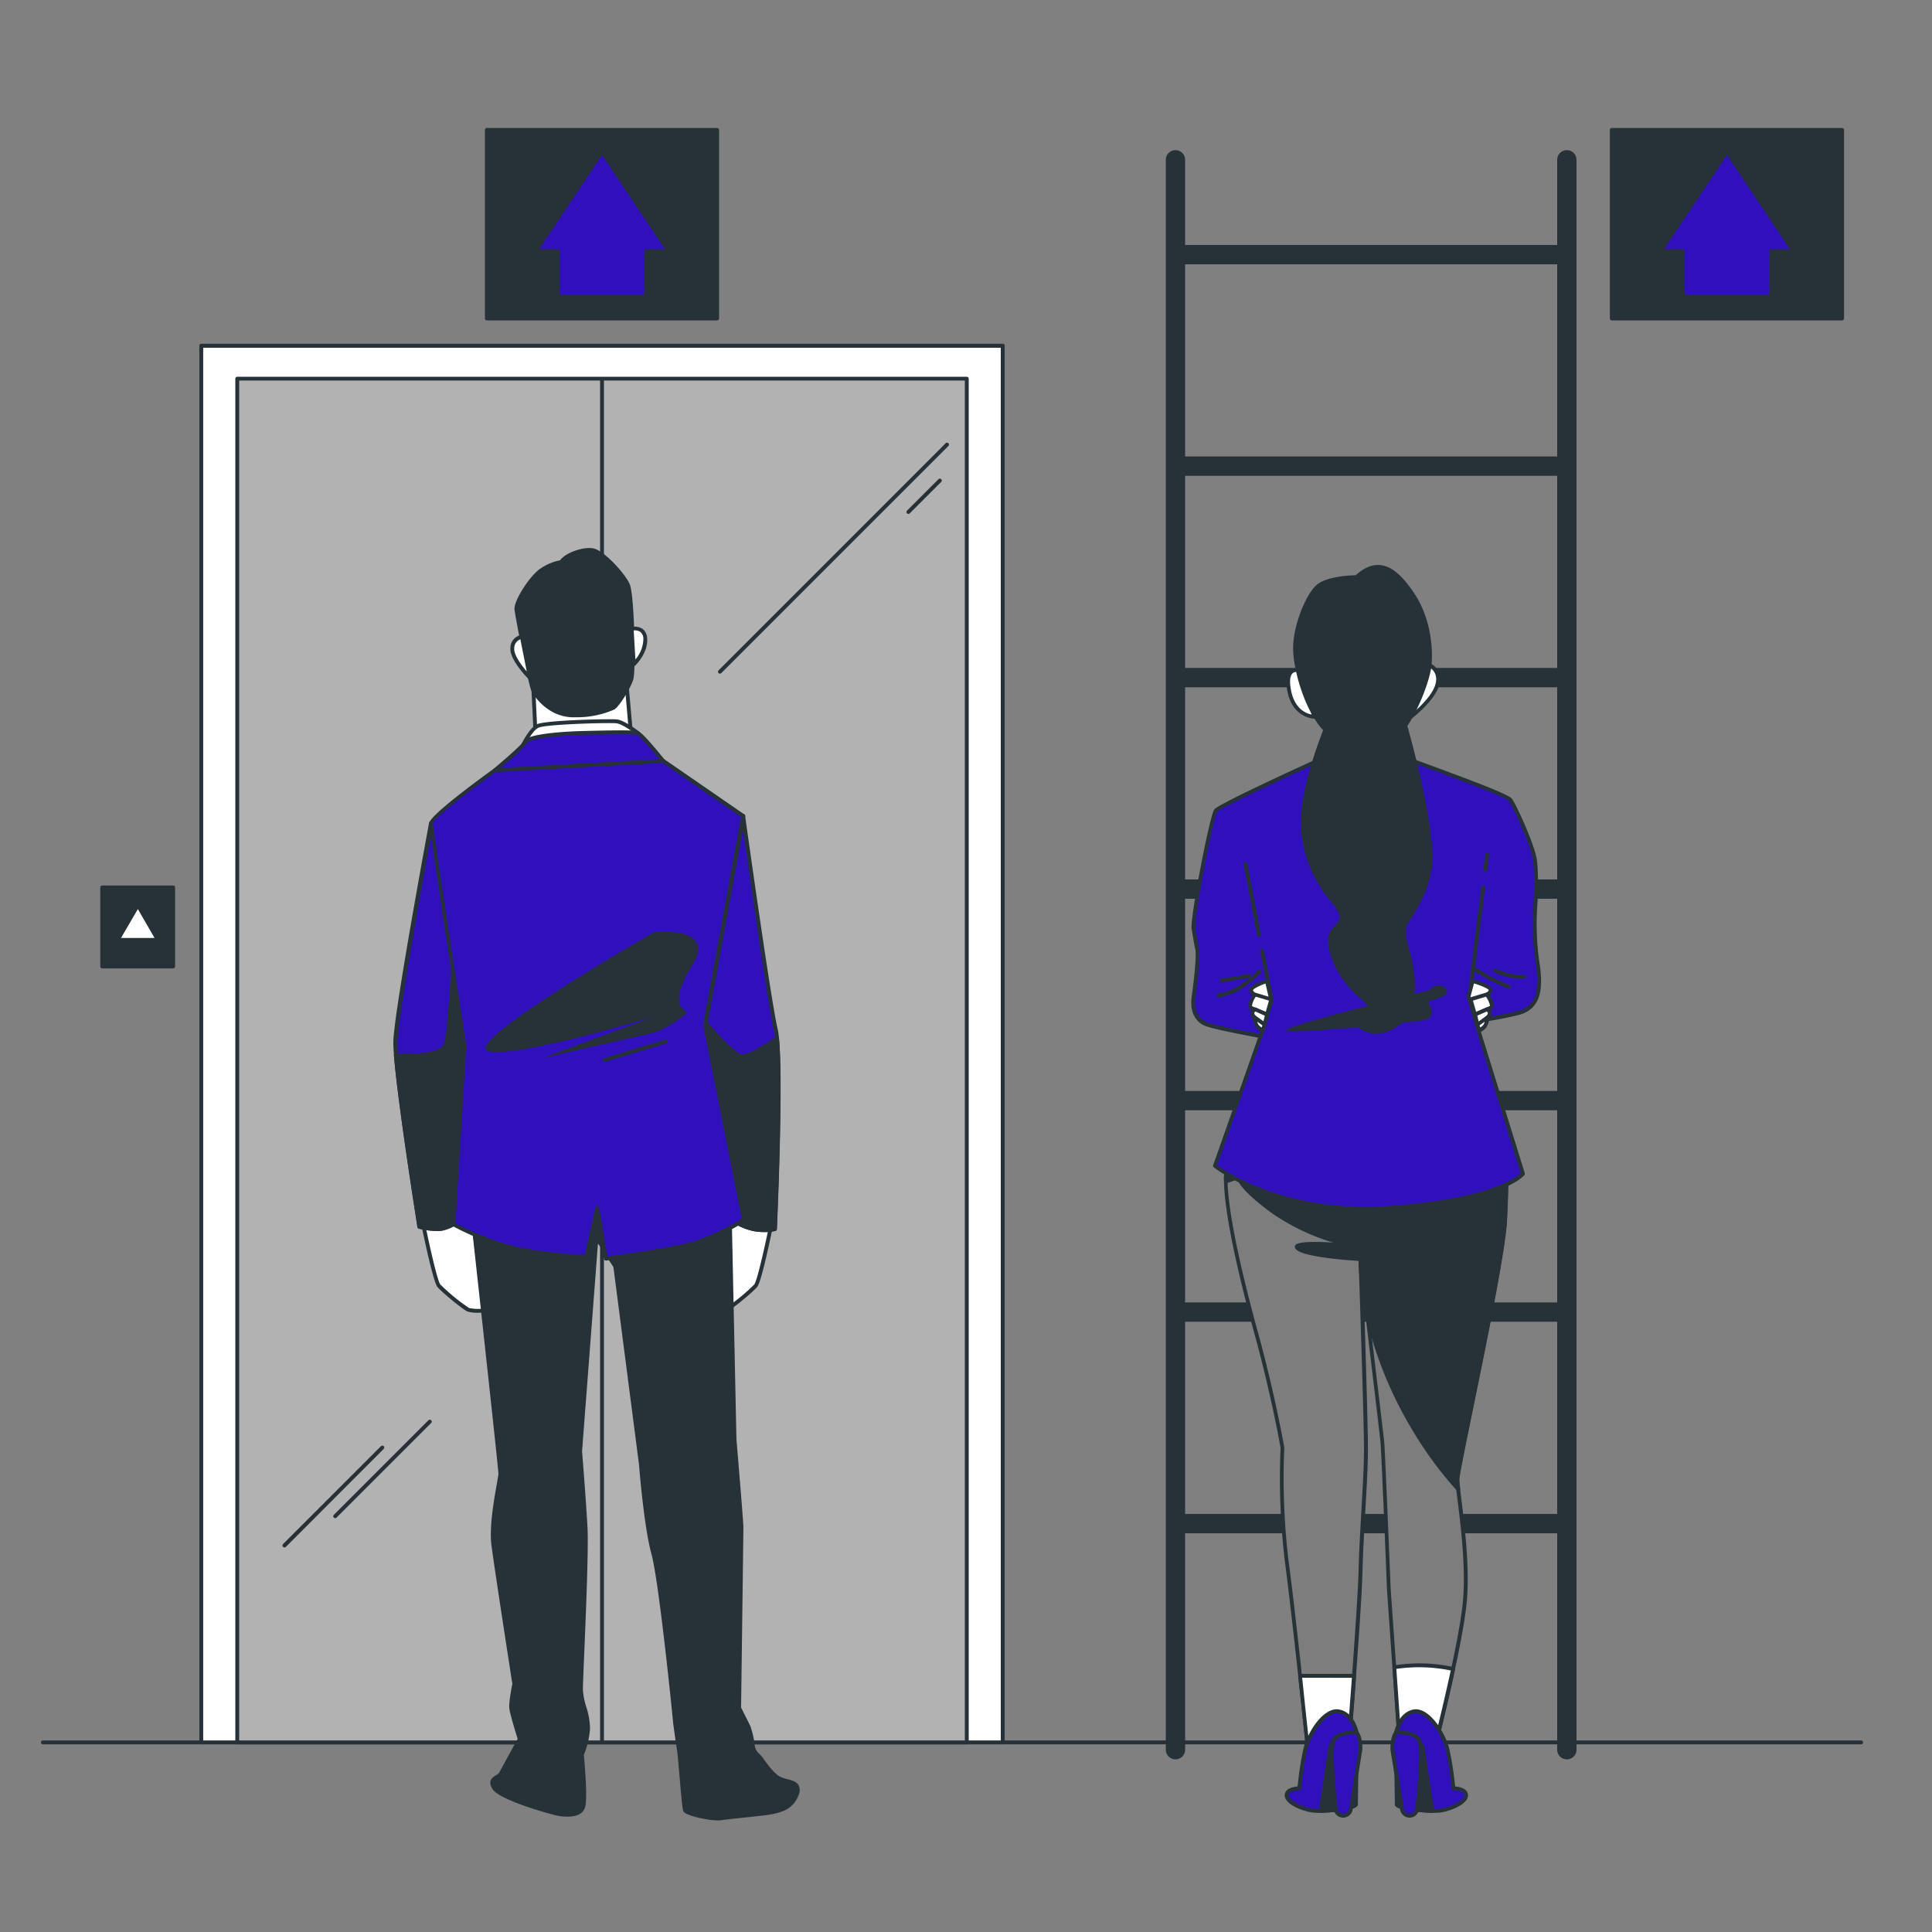 <svg xmlns="http://www.w3.org/2000/svg" viewBox="0 0 500 500"><rect x="0" y="0" width="500" height="500" fill="#808080" stroke="none"/><g id="freepik--Floor--inject-335"><path d="M481.65,451.43H11.1a.51.51,0,0,1-.5-.5.5.5,0,0,1,.5-.5H481.65a.5.5,0,0,1,.5.5A.5.5,0,0,1,481.65,451.43Z" style="fill:#263238"></path></g><g id="freepik--Arrows--inject-335"><rect x="126" y="33.62" width="59.61" height="48.8" style="fill:#263238"></rect><path d="M185.6,82.92H126a.5.5,0,0,1-.5-.5V33.62a.5.5,0,0,1,.5-.5h59.6a.5.5,0,0,1,.5.5v48.8A.5.5,0,0,1,185.6,82.92Zm-59.1-1h58.6V34.12H126.5Z" style="fill:#263238"></path><polygon points="173.03 64.99 155.8 39.21 138.57 64.99 144.38 64.99 144.38 76.72 167.22 76.72 167.22 64.99 173.03 64.99" style="fill:#3010BC"></polygon><path d="M167.22,77.22H144.38a.5.5,0,0,1-.5-.5V65.49h-5.31a.5.5,0,0,1-.44-.27.49.49,0,0,1,0-.51l17.24-25.78a.52.52,0,0,1,.83,0l17.23,25.78a.49.49,0,0,1,0,.51.48.48,0,0,1-.44.27h-5.31V76.72A.5.5,0,0,1,167.22,77.22Zm-22.34-1h21.84V65a.5.5,0,0,1,.5-.5h4.88L155.8,40.11,139.51,64.49h4.87a.5.5,0,0,1,.5.5Z" style="fill:#263238"></path><rect x="417.13" y="33.62" width="59.61" height="48.8" style="fill:#263238"></rect><path d="M476.74,82.92H417.13a.5.5,0,0,1-.5-.5V33.62a.51.51,0,0,1,.5-.5h59.61a.5.5,0,0,1,.5.5v48.8A.5.5,0,0,1,476.74,82.92Zm-59.11-1h58.61V34.12H417.63Z" style="fill:#263238"></path><polygon points="464.17 64.99 446.94 39.21 429.71 64.99 435.52 64.99 435.52 76.72 458.36 76.72 458.36 64.99 464.17 64.99" style="fill:#3010BC"></polygon><path d="M458.36,77.22H435.52a.5.5,0,0,1-.5-.5V65.49h-5.31a.48.48,0,0,1-.44-.27.49.49,0,0,1,0-.51l17.23-25.78a.52.52,0,0,1,.83,0l17.24,25.78a.49.49,0,0,1,0,.51.5.5,0,0,1-.44.27h-5.31V76.72A.5.5,0,0,1,458.36,77.22Zm-22.34-1h21.84V65a.5.5,0,0,1,.5-.5h4.87L446.94,40.11l-16.3,24.38h4.88a.5.5,0,0,1,.5.5Z" style="fill:#263238"></path></g><g id="freepik--Ladder--inject-335"><path d="M304.21,455.32a2.5,2.5,0,0,1-2.5-2.5V41.36a2.5,2.5,0,0,1,5,0V452.82A2.5,2.5,0,0,1,304.21,455.32Z" style="fill:#263238"></path><path d="M405.5,455.32a2.5,2.5,0,0,1-2.5-2.5V41.36a2.5,2.5,0,0,1,5,0V452.82A2.5,2.5,0,0,1,405.5,455.32Z" style="fill:#263238"></path><path d="M405.5,68.4h-100a2.5,2.5,0,1,1,0-5h100a2.5,2.5,0,0,1,0,5Z" style="fill:#263238"></path><path d="M405.5,123.13h-100a2.5,2.5,0,0,1,0-5h100a2.5,2.5,0,0,1,0,5Z" style="fill:#263238"></path><path d="M405.5,177.87h-100a2.5,2.5,0,0,1,0-5h100a2.5,2.5,0,0,1,0,5Z" style="fill:#263238"></path><path d="M405.5,232.6h-100a2.5,2.5,0,0,1,0-5h100a2.5,2.5,0,0,1,0,5Z" style="fill:#263238"></path><path d="M405.5,287.34h-100a2.5,2.5,0,0,1,0-5h100a2.5,2.5,0,0,1,0,5Z" style="fill:#263238"></path><path d="M405.5,342.07h-100a2.5,2.5,0,0,1,0-5h100a2.5,2.5,0,0,1,0,5Z" style="fill:#263238"></path><path d="M405.5,396.81h-100a2.5,2.5,0,0,1,0-5h100a2.5,2.5,0,0,1,0,5Z" style="fill:#263238"></path></g><g id="freepik--Elevator--inject-335"><rect x="52.09" y="89.46" width="207.41" height="361.47" style="fill:#fff"></rect><path d="M259.51,451.43H52.09a.51.51,0,0,1-.5-.5V89.46a.5.5,0,0,1,.5-.5H259.51a.5.5,0,0,1,.5.5V450.93A.51.51,0,0,1,259.51,451.43Zm-206.92-1H259V90H52.59Z" style="fill:#263238"></path><rect x="61.4" y="97.98" width="188.8" height="352.94" style="fill:#b2b2b2"></rect><path d="M250.2,451.43H61.4a.51.51,0,0,1-.5-.5V98a.51.51,0,0,1,.5-.5H250.2a.5.5,0,0,1,.5.5v353A.5.5,0,0,1,250.2,451.43Zm-188.3-1H249.7V98.48H61.9Z" style="fill:#263238"></path><path d="M155.8,451.43a.5.5,0,0,1-.5-.5V98.61a.5.5,0,0,1,1,0V450.93A.5.5,0,0,1,155.8,451.43Z" style="fill:#263238"></path><line x1="245.08" y1="115.07" x2="186.31" y2="173.84" style="fill:#fff"></line><path d="M186.31,174.34a.5.5,0,0,1-.35-.85l58.77-58.78a.5.5,0,0,1,.71.71l-58.77,58.77A.51.51,0,0,1,186.31,174.34Z" style="fill:#263238"></path><line x1="243.23" y1="124.36" x2="235.1" y2="132.49" style="fill:#fff"></line><path d="M235.1,133a.51.51,0,0,1-.36-.15.5.5,0,0,1,0-.7l8.13-8.13a.5.5,0,0,1,.71,0,.48.48,0,0,1,0,.7l-8.13,8.13A.5.5,0,0,1,235.1,133Z" style="fill:#263238"></path><line x1="73.6" y1="399.97" x2="98.94" y2="374.62" style="fill:#fff"></line><path d="M73.6,400.47a.51.51,0,0,1-.36-.15.5.5,0,0,1,0-.7l25.35-25.35a.5.5,0,0,1,.71.71L74,400.32A.5.5,0,0,1,73.6,400.47Z" style="fill:#263238"></path><line x1="86.74" y1="392.4" x2="111.23" y2="367.92" style="fill:#fff"></line><path d="M86.74,392.9a.5.5,0,0,1-.35-.85l24.49-24.49a.5.5,0,0,1,.7,0,.5.5,0,0,1,0,.71L87.1,392.75A.51.51,0,0,1,86.74,392.9Z" style="fill:#263238"></path><rect x="26.45" y="229.66" width="18.36" height="20.46" style="fill:#263238"></rect><path d="M44.81,250.62H26.45a.51.51,0,0,1-.5-.5V229.66a.5.5,0,0,1,.5-.5H44.81a.5.5,0,0,1,.5.5v20.46A.5.5,0,0,1,44.81,250.62Zm-17.86-1H44.31V230.16H27Z" style="fill:#263238"></path><polygon points="35.63 234.27 30.45 243.25 40.82 243.25 35.63 234.27" style="fill:#fff"></polygon><path d="M40.82,243.75H30.45A.5.5,0,0,1,30,243l5.19-9a.5.5,0,0,1,.43-.25h0a.49.49,0,0,1,.43.25l5.19,9a.5.5,0,0,1,0,.5A.48.48,0,0,1,40.82,243.75Zm-9.51-1H40l-4.32-7.48Z" style="fill:#263238"></path></g><g id="freepik--character-2--inject-335"><path d="M317.59,302.22s-2.81,5.06,7.58,43c4.54,16.55,6.74,29.49,6.74,29.49A177.84,177.84,0,0,0,333,404.16c2,14.89,5.33,47.46,5.33,47.46l.85,8.43,9.26-1.13s3.37-41.28,3.65-52.23,1.41-23.59,1.41-31.73-1.41-49.15-1.41-49.15,5.34,44.37,5.62,47.18,1.69,38.19,1.69,38.19l3.08,44.37,7.87.28s7.58-29.2,8.7-41.28-2-28.92-2-31.73,11.79-55.32,12.35-67.12.28-13.76.28-13.76L319,296.32Z" style="fill:#7d7d7d"></path><path d="M339.22,460.55a.49.49,0,0,1-.5-.45l-.84-8.43c0-.32-3.4-32.74-5.34-47.44a181.7,181.7,0,0,1-1.13-29.53c-.16-.93-2.39-13.58-6.72-29.38-9.76-35.63-7.91-42.44-7.57-43.26l1.39-5.85a.49.49,0,0,1,.53-.38l70.76,5.61a.5.5,0,0,1,.46.43c0,.08.28,2.15-.28,13.85-.36,7.62-5.29,31.67-8.89,49.24-1.86,9.07-3.46,16.91-3.46,17.86,0,.72.23,2.54.52,4.85.85,6.75,2.27,18,1.44,26.93-1.11,12-8.64,41.07-8.72,41.36a.5.5,0,0,1-.5.37l-7.86-.28a.49.49,0,0,1-.48-.46l-3.09-44.37c0-.37-1.41-35.42-1.69-38.18-.18-1.86-2.63-22.31-4.23-35.67.41,12.79,1,32.27,1,37.59,0,4.39-.33,10.07-.67,16.09-.3,5.21-.61,10.59-.74,15.65C352.36,417.54,349,458.55,349,459a.5.5,0,0,1-.44.46l-9.26,1.12ZM318,302.45c-.12.25-2.42,6,7.62,42.61,4.49,16.39,6.72,29.4,6.75,29.53a.4.4,0,0,1,0,.11,181.07,181.07,0,0,0,1.12,29.4c2,14.72,5.31,47.15,5.34,47.47l.79,7.92,8.36-1c.35-4.33,3.35-41.57,3.61-51.8.13-5.08.44-10.47.74-15.69.34-6,.67-11.67.67-16,0-8-1.39-48.72-1.41-49.13a.51.51,0,0,1,.47-.52.5.5,0,0,1,.53.44c.05.45,5.34,44.41,5.62,47.19s1.63,36.78,1.69,38.22L363,455.07l7,.25c.9-3.5,7.56-29.67,8.6-40.81.81-8.79-.6-20-1.44-26.71-.31-2.44-.53-4.2-.53-5,0-1,1.26-7.2,3.48-18.06,3.6-17.53,8.52-41.55,8.88-49.08.43-9.05.36-12.27.31-13.27l-69.92-5.55-1.3,5.48S318.05,302.42,318,302.45Zm-.45-.23h0Z" style="fill:#263238"></path><path d="M352.26,329.48c-.08-2.29-.13-3.67-.13-3.67A35.8,35.8,0,0,0,352.26,329.48Z" style="fill:#fff"></path><path d="M352.26,330a.5.5,0,0,1-.5-.46,36.58,36.58,0,0,1-.13-3.73.5.5,0,0,1,.5-.48h0a.5.5,0,0,1,.5.48l.13,3.67a.51.51,0,0,1-.47.52Z" style="fill:#263238"></path><path d="M319,296.32l-1.41,5.9s-.38.7-.34,3.48l3.24-1.15s0,2.43,9,9,21.14,9,21.14,9-16.63-1.73-14.9.35,16.39,2.89,16.39,2.89.73,6.06,1.67,13.84a102.1,102.1,0,0,0,12.09,30.06,97.63,97.63,0,0,0,11.47,15.67c-.14-1.2-.23-2.08-.23-2.56,0-2.81,11.79-55.32,12.35-67.12s.28-13.76.28-13.76Z" style="fill:#263238"></path><path d="M377.36,385.88a.5.5,0,0,1-.37-.17A97.71,97.71,0,0,1,365.46,370a102.81,102.81,0,0,1-12.15-30.2l-1.62-13.47c-2.74-.17-14.63-1-16.33-3.05a.81.81,0,0,1-.15-1c.55-1,5.23-1,9.85-.7A56.23,56.23,0,0,1,329.21,314c-6.76-4.93-8.57-7.62-9-8.76l-2.74,1a.51.51,0,0,1-.45-.06.47.47,0,0,1-.22-.4,9.6,9.6,0,0,1,.37-3.65l1.39-5.85a.49.49,0,0,1,.53-.38l70.76,5.61a.5.5,0,0,1,.46.43c0,.08.28,2.15-.28,13.85-.36,7.62-5.29,31.67-8.89,49.24-1.86,9.07-3.46,16.91-3.46,17.86,0,.52.12,1.61.23,2.5a.5.5,0,0,1-.29.51A.54.54,0,0,1,377.36,385.88Zm-41.14-63.19c1.6,1.36,10.52,2.32,15.94,2.62a.51.51,0,0,1,.47.44l1.66,13.84a101.65,101.65,0,0,0,12,29.86,98.13,98.13,0,0,0,10.37,14.42c0-.47-.06-.81-.06-1.05,0-1,1.26-7.2,3.48-18.06,3.6-17.53,8.52-41.55,8.88-49.08.43-9.05.36-12.27.31-13.27l-69.92-5.55-1.3,5.48a.61.61,0,0,1-.05.12h0a7.62,7.62,0,0,0-.28,2.53l2.57-.91a.53.53,0,0,1,.46.06.52.52,0,0,1,.21.41h0s.36,2.43,8.81,8.61c8.82,6.44,20.82,8.9,20.94,8.92a.5.5,0,0,1-.15,1C344.5,322.44,337.54,322.13,336.22,322.69Zm-18.63-20.47h0Z" style="fill:#263238"></path><path d="M339.22,460.05l9.26-1.13s1-12.28,2-25.22h-14c1.07,9.9,1.9,17.92,1.9,17.92Z" style="fill:#fff"></path><path d="M339.22,460.55a.49.49,0,0,1-.5-.45l-.84-8.43h0s-.83-8-1.91-17.91a.5.5,0,0,1,.13-.39.48.48,0,0,1,.37-.17h14a.5.5,0,0,1,.5.54c-.94,12.79-1.95,25.1-2,25.22a.5.5,0,0,1-.44.46l-9.26,1.12ZM337,434.2c1,9.65,1.84,17.37,1.84,17.37l.79,7.92,8.36-1c.18-2.2,1.05-13,1.88-24.28Z" style="fill:#263238"></path><path d="M370.39,455.83s3.13-12.07,5.67-23.9a40.38,40.38,0,0,0-15.21-.43l1.67,24.05Z" style="fill:#fff"></path><path d="M370.39,456.33h0l-7.86-.28a.49.49,0,0,1-.48-.46l-1.68-24.06a.5.5,0,0,1,.41-.52,41.11,41.11,0,0,1,15.39.43.49.49,0,0,1,.33.21.51.51,0,0,1,.07.38c-2.51,11.71-5.65,23.81-5.68,23.93A.49.49,0,0,1,370.39,456.33Zm-7.4-1.26,7,.25c.55-2.13,3.23-12.65,5.46-23a40.63,40.63,0,0,0-14.08-.41Z" style="fill:#263238"></path><path d="M351.08,448.34s-1-4.77-4.6-5.43-7.74,5.76-8.73,10a88.63,88.63,0,0,0-1.48,9.88s-3.29,0-3.29,1.81,4.11,3.62,6.75,3.95,11.19-.5,11.19-1.65S351.08,448.34,351.08,448.34Z" style="fill:#3010BC"></path><path d="M341.26,469.16a13.35,13.35,0,0,1-1.59-.08c-2.51-.31-7.19-2.11-7.19-4.44,0-1.64,1.92-2.2,3.34-2.3a83.86,83.86,0,0,1,1.45-9.5c1.06-4.63,5.3-11.14,9.29-10.42s5,5.62,5,5.82a.41.41,0,0,1,0,.11c0,.17-.16,17.45-.16,18.59a.86.86,0,0,1-.32.64C350,468.55,344.46,469.16,341.26,469.16Zm4.7-25.79c-3.06,0-6.79,5.66-7.72,9.69a87.71,87.71,0,0,0-1.47,9.81.5.5,0,0,1-.5.46s-2.79.06-2.79,1.31,3.61,3.11,6.31,3.45,9.81-.5,10.63-1.24c0-1.7.15-17.36.16-18.45-.11-.49-1.14-4.44-4.2-5A1.93,1.93,0,0,0,346,443.37Z" style="fill:#263238"></path><path d="M349.6,449.5l-5.26,2.3-2.55,16.85c3.54-.06,9.13-.78,9.13-1.71s.08-9.85.13-15Z" style="fill:#263238"></path><path d="M341.79,469.15a.48.48,0,0,1-.37-.17.49.49,0,0,1-.12-.4l2.54-16.85a.52.52,0,0,1,.3-.39l5.26-2.3a.5.5,0,0,1,.63.2l1.45,2.43a.48.48,0,0,1,.07.26c-.05,4.83-.13,14.17-.13,15,0,2-9.52,2.21-9.62,2.21Zm3-17-2.41,16c3.69-.13,7.48-.8,8-1.29,0-1.26.08-10.06.13-14.79l-1.15-1.93Z" style="fill:#263238"></path><path d="M351.08,448.34s-4.93-.32-6.09,2.31c-.93,2.13.18,13.28.64,17.48a2,2,0,0,0,1.79,1.76h0a2,2,0,0,0,2.15-1.66l2.5-15.44S352.23,449.83,351.08,448.34Z" style="fill:#3010BC"></path><path d="M347.61,470.4h-.24a2.5,2.5,0,0,1-2.23-2.2c-.63-5.71-1.54-15.61-.6-17.74,1.27-2.92,6.36-2.62,6.58-2.6a.48.48,0,0,1,.36.19c1.25,1.61,1.1,4.65,1.09,4.78l-2.51,15.49A2.49,2.49,0,0,1,347.61,470.4Zm3-21.57c-1.21,0-4.32.19-5.12,2-.59,1.36-.33,8,.68,17.23a1.49,1.49,0,0,0,2.95.07l2.5-15.44h0a8.37,8.37,0,0,0-.76-3.88Z" style="fill:#263238"></path><path d="M361.33,448.34s1-4.77,4.6-5.43,7.74,5.76,8.73,10a88.63,88.63,0,0,1,1.48,9.88s3.29,0,3.29,1.81-4.12,3.62-6.75,3.95-11.19-.5-11.19-1.65S361.33,448.34,361.33,448.34Z" style="fill:#3010BC"></path><path d="M371.15,469.16c-3.2,0-8.74-.61-9.84-1.58a.86.86,0,0,1-.32-.64c0-1.14-.16-18.42-.16-18.59a.41.41,0,0,1,0-.11c0-.2,1.1-5.11,5-5.82s8.24,5.79,9.3,10.42a83.86,83.86,0,0,1,1.45,9.5c1.42.1,3.34.66,3.34,2.3,0,2.33-4.68,4.13-7.19,4.44A13.47,13.47,0,0,1,371.15,469.16ZM362,466.85c.82.74,7.91,1.58,10.63,1.24s6.31-2.11,6.31-3.45-2.77-1.31-2.79-1.31a.5.5,0,0,1-.5-.46,87.71,87.71,0,0,0-1.47-9.81c-1-4.22-5-10.23-8.15-9.65s-4.08,4.5-4.19,5C361.84,449.49,362,465.15,362,466.85Z" style="fill:#263238"></path><path d="M362.81,449.5l5.26,2.3,2.55,16.85c-3.54-.06-9.13-.78-9.13-1.71s-.08-9.85-.13-15Z" style="fill:#263238"></path><path d="M370.62,469.15h0c-.1,0-9.62-.23-9.62-2.21,0-.88-.1-11.52-.13-15a.48.48,0,0,1,.07-.26l1.45-2.43a.5.5,0,0,1,.63-.2l5.26,2.3a.52.52,0,0,1,.3.39l2.54,16.85a.49.49,0,0,1-.12.4A.48.48,0,0,1,370.62,469.15Zm-8.63-2.3c.56.49,4.35,1.16,8,1.29l-2.41-16-4.61-2-1.15,1.93C361.89,455.59,362,465.51,362,466.85Z" style="fill:#263238"></path><path d="M361.33,448.34s4.93-.32,6.08,2.31c.94,2.13-.18,13.28-.64,17.48a2,2,0,0,1-1.78,1.76h0a2,2,0,0,1-2.15-1.66l-2.5-15.44S360.17,449.83,361.33,448.34Z" style="fill:#3010BC"></path><path d="M364.8,470.4a2.48,2.48,0,0,1-2.45-2.09l-2.5-15.44c0-.18-.17-3.22,1.08-4.83a.48.48,0,0,1,.36-.19c.22,0,5.3-.32,6.58,2.6.94,2.13,0,12-.6,17.74a2.5,2.5,0,0,1-2.23,2.2Zm-3.21-21.57a7.92,7.92,0,0,0-.75,3.93l2.49,15.39a1.49,1.49,0,0,0,2.95-.07c1-9.27,1.27-15.87.68-17.23C366.09,448.87,362.54,448.81,361.59,448.83Z" style="fill:#263238"></path><path d="M342.71,196.07s-26.88,12.27-28,13.66-6.26,28-5.8,30.59.47,3,.93,5.09-.46,9.27-.93,12.74.93,6,3.48,7,13.9,3,13.9,3l-11.82,33.59s16,13,45.18,10.89,34.52-8.81,34.52-8.81l-12.28-39.61A97.1,97.1,0,0,0,393,262.09c5.33-1.39,6-6,4.87-13.43a68.35,68.35,0,0,1-.47-14.83s.47-8.11-.23-11.82-5.1-13.43-6.25-15.06-27.8-10.88-28.5-11.35S342.71,196.07,342.71,196.07Z" style="fill:#3010BC"></path><path d="M353.4,313.32c-25.13,0-39.12-11.1-39.27-11.22a.5.5,0,0,1-.16-.56l11.62-33c-2.36-.44-11.15-2.11-13.4-2.93-2.87-1-4.29-3.84-3.8-7.48.34-2.59,1.4-10.49.93-12.57-.29-1.3-.4-2-.55-2.92-.09-.56-.2-1.23-.38-2.2-.47-2.56,4.66-29.5,5.9-31s23.71-11.74,28.21-13.8a.39.39,0,0,1,.18,0c8.74-.43,19.31-.84,20-.38.26.14,2.9,1.11,5.95,2.22,14.12,5.18,21.91,8.19,22.67,9.25,1.27,1.77,5.64,11.51,6.34,15.26s.26,11.6.24,11.94a68.57,68.57,0,0,0,.46,14.72c1,6.3,1,12.36-5.23,14a98.18,98.18,0,0,1-10.6,2l12.11,39a.49.49,0,0,1-.09.45c-.22.29-5.8,6.92-34.87,9C357.5,313.25,355.42,313.32,353.4,313.32ZM315,301.53c2.24,1.66,17.95,12.47,44.55,10.57,25.8-1.84,32.85-7.37,34-8.44l-12.19-39.33a.51.51,0,0,1,.06-.42.49.49,0,0,1,.36-.23,98.23,98.23,0,0,0,11.05-2.07c4.51-1.17,5.77-4.78,4.5-12.88a70.32,70.32,0,0,1-.47-14.95c0-.06.46-8.07-.22-11.67-.7-3.76-5.11-13.38-6.17-14.86-.9-1.09-15.29-6.36-22.21-8.9-4.46-1.63-5.92-2.18-6.16-2.33-.85-.24-12.25.2-19.29.54-10.3,4.71-26.86,12.5-27.77,13.5-1.17,1.57-6.12,27.79-5.68,30.17.17,1,.28,1.64.38,2.21.15.92.25,1.59.54,2.86.45,2-.31,8.34-.92,12.92-.42,3.15.76,5.54,3.15,6.41s13.71,3,13.82,3a.51.51,0,0,1,.34.25.49.49,0,0,1,0,.41Z" style="fill:#263238"></path><path d="M369.77,256.31s-41,10-36.66,10.51,31.53-2.05,35.38-2.82,1-4.87,1-4.87,6.67-1.28,4.62-3.33S369.77,256.31,369.77,256.31Z" style="fill:#263238"></path><path d="M381.86,264.68a.5.5,0,0,1-.48-.37l-1.62-5.79a.65.65,0,0,1,0-.2l3.57-28.7a.5.5,0,0,1,1,.13l-3.55,28.6,1.59,5.69a.5.5,0,0,1-.34.62Z" style="fill:#263238"></path><path d="M384.37,225.63h-.06a.51.51,0,0,1-.44-.56l.51-4a.49.49,0,0,1,.55-.43.5.5,0,0,1,.44.56l-.5,4A.51.51,0,0,1,384.37,225.63Z" style="fill:#263238"></path><path d="M326.26,268.62l-.14,0a.5.5,0,0,1-.34-.62l2.75-9.39-2.38-12.35a.5.5,0,0,1,.4-.58.51.51,0,0,1,.59.39l2.39,12.47a.49.49,0,0,1,0,.24l-2.78,9.5A.51.51,0,0,1,326.26,268.62Z" style="fill:#263238"></path><path d="M325.84,242.47a.5.5,0,0,1-.49-.4l-3.52-18.34a.51.51,0,0,1,.4-.59.5.5,0,0,1,.58.4l3.52,18.34a.49.49,0,0,1-.39.58Z" style="fill:#263238"></path><path d="M327.91,253.88s-4.34,1.36-4.09,2.48,4.22,3,4.71,3.1.51-.84.51-.84Z" style="fill:#fff"></path><path d="M328.62,260l-.21,0c-.41-.11-4.75-2-5.08-3.48s2.65-2.51,4.43-3.07a.5.5,0,0,1,.4,0,.51.51,0,0,1,.24.32l1.13,4.74a.49.49,0,0,1,0,.12,1.6,1.6,0,0,1-.45,1.19A.74.74,0,0,1,328.62,260Zm0-1h0Zm-1.11-4.46c-1.69.59-3.17,1.38-3.24,1.75.15.66,3.25,2.31,4.19,2.66a2.34,2.34,0,0,0,0-.26Z" style="fill:#263238"></path><path d="M324.81,257.35s-1.86,2.86-1.12,3.35a44.8,44.8,0,0,0,4.22,1.86l1.13-3.94Z" style="fill:#fff"></path><path d="M327.91,263.06a.57.57,0,0,1-.18,0,41.79,41.79,0,0,1-4.31-1.91c-1-.64,0-2.55,1-4a.5.5,0,0,1,.56-.21l4.23,1.27a.5.5,0,0,1,.34.61l-1.13,3.95a.46.46,0,0,1-.25.31A.46.46,0,0,1,327.91,263.06ZM325,257.94a5.74,5.74,0,0,0-1,2.41c.45.27,2.41,1.08,3.57,1.55l.83-2.94Z" style="fill:#263238"></path><path d="M324.81,261.2s-1.49.74-.12,2.11a8.76,8.76,0,0,0,2.6,1.86l.62-2.61Z" style="fill:#fff"></path><path d="M327.29,265.67a.39.39,0,0,1-.18,0,9.16,9.16,0,0,1-2.78-2,2,2,0,0,1-.7-1.68,1.82,1.82,0,0,1,1-1.23.51.51,0,0,1,.42,0l3.11,1.37a.49.49,0,0,1,.28.57l-.62,2.61a.51.51,0,0,1-.26.33A.59.59,0,0,1,327.29,265.67Zm-2.43-3.9a.66.66,0,0,0-.24.38c-.05.27.2.59.42.81a9.82,9.82,0,0,0,1.91,1.48l.38-1.59Z" style="fill:#263238"></path><path d="M324.69,263.31a4.83,4.83,0,0,0,.74,2.36,5.86,5.86,0,0,0,1.37,1l.49-1.49Z" style="fill:#fff"></path><path d="M326.8,267.16a.59.59,0,0,1-.23-.05,6.74,6.74,0,0,1-1.49-1.09,5.06,5.06,0,0,1-.89-2.68.49.49,0,0,1,.25-.47.52.52,0,0,1,.54,0l2.6,1.86a.51.51,0,0,1,.19.57l-.5,1.49a.47.47,0,0,1-.28.3A.43.43,0,0,1,326.8,267.16Zm-1.42-2.74a2.05,2.05,0,0,0,.41.89,4.6,4.6,0,0,0,.73.6l.18-.55Z" style="fill:#263238"></path><path d="M381.14,253.9s4.9,1.34,4.66,2.46-4.22,3-4.72,3.1-1-1.55-1-1.55Z" style="fill:#fff"></path><path d="M381,260c-.69,0-1.16-1-1.44-1.91a.53.53,0,0,1,0-.28l1.09-4a.47.47,0,0,1,.23-.3.51.51,0,0,1,.38-.05c2.45.67,5.3,1.74,5,3.05-.32,1.47-4.66,3.37-5.08,3.48Zm-.44-2.07a4,4,0,0,0,.5,1c.89-.32,4.07-2,4.23-2.69-.13-.35-1.85-1.14-3.82-1.73Z" style="fill:#263238"></path><path d="M384.8,257.35s1.86,2.86,1.12,3.35a44.8,44.8,0,0,1-4.22,1.86l-1.13-3.94Z" style="fill:#fff"></path><path d="M381.7,263.06a.42.42,0,0,1-.22-.05.48.48,0,0,1-.26-.31l-1.13-3.95a.5.5,0,0,1,.34-.61l4.23-1.27a.5.5,0,0,1,.56.21c1,1.49,1.93,3.4,1,4a42.82,42.82,0,0,1-4.32,1.91A.57.57,0,0,1,381.7,263.06Zm-.51-4.1.84,2.94a37.72,37.72,0,0,0,3.61-1.61,7.44,7.44,0,0,0-1.06-2.35Z" style="fill:#263238"></path><path d="M384.8,261.2s1.49.74.13,2.11a8.87,8.87,0,0,1-2.61,1.86l-.62-2.61Z" style="fill:#fff"></path><path d="M382.32,265.67a.59.59,0,0,1-.23-.05.54.54,0,0,1-.26-.33l-.62-2.61a.51.51,0,0,1,.29-.57l3.1-1.37a.54.54,0,0,1,.43,0,1.84,1.84,0,0,1,1,1.23,1.93,1.93,0,0,1-.7,1.68,9.19,9.19,0,0,1-2.77,2A.43.43,0,0,1,382.32,265.67Zm0-2.82.38,1.59a9.53,9.53,0,0,0,1.91-1.48c.22-.22.47-.54.43-.81a.67.67,0,0,0-.25-.38Z" style="fill:#263238"></path><path d="M384.93,263.31a4.87,4.87,0,0,1-.75,2.36,5.92,5.92,0,0,1-1.36,1l-.5-1.49Z" style="fill:#fff"></path><path d="M382.82,267.16a.41.41,0,0,1-.19,0,.48.48,0,0,1-.29-.3l-.49-1.49a.5.5,0,0,1,.18-.57l2.6-1.86a.52.52,0,0,1,.54,0,.49.49,0,0,1,.25.47,5,5,0,0,1-.88,2.68,6.68,6.68,0,0,1-1.5,1.09A.59.59,0,0,1,382.82,267.16Zm.09-1.8.18.55a4.24,4.24,0,0,0,.74-.6,2.18,2.18,0,0,0,.4-.89Z" style="fill:#263238"></path><path d="M390.36,255.79a.58.58,0,0,1-.18,0,49.06,49.06,0,0,1-9.24-4.85.5.5,0,1,1,.58-.82,47.35,47.35,0,0,0,9,4.74.5.5,0,0,1-.19,1Z" style="fill:#263238"></path><path d="M393.71,253.32a18.14,18.14,0,0,1-7-1.69.5.5,0,0,1,.39-.92c4.58,2,7.24,1.57,7.26,1.57a.51.51,0,0,1,.58.41.51.51,0,0,1-.41.58A7.05,7.05,0,0,1,393.71,253.32Z" style="fill:#263238"></path><path d="M315.45,258.07a.5.5,0,0,1-.06-1c5.23-.65,10.15-5.95,10.2-6a.5.5,0,0,1,.7,0,.5.5,0,0,1,0,.71c-.21.23-5.21,5.63-10.81,6.33Z" style="fill:#263238"></path><path d="M316.13,254.19a.5.5,0,0,1-.49-.46.49.49,0,0,1,.45-.54c2.46-.23,7-1.13,7-1.14a.51.51,0,0,1,.59.4.5.5,0,0,1-.4.58c-.18,0-4.62.93-7.13,1.15Z" style="fill:#263238"></path><path d="M336.47,173.52s-4.13-1.52-2.83,5.22,6.53,6.74,6.53,6.74Z" style="fill:#fff"></path><path d="M340.17,186c-.06,0-5.65-.08-7-7.14-.52-2.71-.26-4.52.78-5.41a2.93,2.93,0,0,1,2.71-.38.49.49,0,0,1,.31.32l3.7,12a.5.5,0,0,1-.08.44A.48.48,0,0,1,340.17,186Zm-4.61-12.11a1.48,1.48,0,0,0-1,.33c-.51.43-1,1.56-.44,4.45.94,4.84,3.95,6,5.33,6.25l-3.39-11A2.3,2.3,0,0,0,335.56,173.87Z" style="fill:#263238"></path><path d="M370,172.21s3.26,1.31,2,5.23-6.75,8-6.75,8Z" style="fill:#fff"></path><path d="M365.18,186a.5.5,0,0,1-.47-.67L369.5,172a.5.5,0,0,1,.66-.29s3.68,1.53,2.24,5.84c-1.34,4-6.69,8.12-6.91,8.29A.5.5,0,0,1,365.18,186Zm5.06-13-4,11c1.67-1.48,4.34-4.14,5.17-6.64S371,173.43,370.24,172.93Z" style="fill:#263238"></path><path d="M351,149.37s-7.61,0-10.22,2.61-5.87,10.45-5.66,16.32,3,14.79,7,19.58S354.31,194,359.31,192s10.23-15.23,10.66-19.8-.22-12.4-4.57-18.7S356.7,144.15,351,149.37Z" style="fill:#263238"></path><path d="M354.19,193.38c-4.52,0-9.58-1.67-12.45-5.19-4.1-5-6.87-14.22-7.07-19.87-.22-5.82,3-13.89,5.8-16.69,2.51-2.52,9.13-2.74,10.38-2.75,2.21-2,4.32-2.87,6.43-2.63,2.79.31,5.42,2.46,8.53,7,4.19,6.08,5.15,13.82,4.66,19-.45,4.66-5.74,18.17-11,20.22A14.91,14.91,0,0,1,354.19,193.38Zm2.42-46.17c-1.67,0-3.39.83-5.23,2.53a.46.46,0,0,1-.33.13c-.08,0-7.44,0-9.88,2.47-2.66,2.66-5.71,10.37-5.5,15.94s2.87,14.43,6.84,19.28c3.83,4.68,11.83,5.86,16.62,4s9.93-15,10.34-19.37c.48-5-.44-12.52-4.48-18.38-2.89-4.19-5.38-6.27-7.82-6.54A3.52,3.52,0,0,0,356.61,147.21Z" style="fill:#263238"></path><path d="M347.56,178.31s-12.4,25-10.22,38.28,9.35,17,9.79,20.45-5.22,2.39-2,11.09,10.66,11.32,9.79,13.71-5,1.09-5,1.09a6.47,6.47,0,0,0,7.61,3.91c5.87-1.09,8.27-6.74,8.05-12.83s-3.26-12-2.18-14.36,6.75-9.14,6.75-18.06-5.22-30.89-9.36-42.85S351.26,157.2,347.56,178.31Z" style="fill:#263238"></path><path d="M356,267.5a7,7,0,0,1-6.48-4.41.5.5,0,0,1,.12-.51.49.49,0,0,1,.51-.13s3.68,1.13,4.38-.78c.26-.72-.89-1.78-2.34-3.13a26.36,26.36,0,0,1-7.45-10.23c-2.19-5.84-.5-7.56.85-8.95.7-.71,1.21-1.23,1.08-2.26s-1-2.22-2.28-3.83a33.51,33.51,0,0,1-7.5-16.6c-2.14-13.07,9.39-36.8,10.23-38.52,1.51-8.53,3.34-12.6,5.78-12.79s5.26,4,8.45,13.22c4.25,12.3,9.38,34.23,9.38,43,0,7.18-3.52,12.86-5.62,16.25a22.8,22.8,0,0,0-1.17,2c-.5,1.1.07,3.32.74,5.89a39.05,39.05,0,0,1,1.48,8.24c.2,5.66-1.91,12.13-8.46,13.34A8.66,8.66,0,0,1,356,267.5Zm-5.09-3.85a5.93,5.93,0,0,0,6.61,2.7c5.92-1.1,7.83-7.09,7.64-12.33a37.78,37.78,0,0,0-1.45-8c-.74-2.87-1.33-5.13-.68-6.56a22.36,22.36,0,0,1,1.23-2.13c2-3.3,5.47-8.82,5.47-15.72,0-8.69-5.1-30.46-9.33-42.69-3.65-10.57-6-12.67-7.42-12.55-1.05.09-3.08,1.76-4.88,12a.78.78,0,0,1-.05.14c-.12.25-12.3,25-10.18,38a32.69,32.69,0,0,0,7.31,16.15c1.35,1.73,2.32,3,2.49,4.32a3.48,3.48,0,0,1-1.36,3.08c-1.22,1.25-2.6,2.66-.63,7.9a25.09,25.09,0,0,0,7.19,9.85c1.79,1.66,3.09,2.86,2.6,4.2C354.71,264,352.29,263.9,350.87,263.65Zm-3.31-85.34h0Z" style="fill:#263238"></path></g><g id="freepik--character-1--inject-335"><polygon points="138.05 178.78 138.76 193.22 163.43 191.46 162.19 177.37 138.05 178.78" style="fill:#fff"></polygon><path d="M138.76,193.72a.5.5,0,0,1-.33-.12.53.53,0,0,1-.17-.35l-.71-14.45a.5.5,0,0,1,.47-.52l24.15-1.41a.48.48,0,0,1,.52.45l1.24,14.1a.5.5,0,0,1-.12.37.51.51,0,0,1-.35.17l-24.67,1.76Zm-.18-14.47.65,13.44L162.89,191l-1.15-13.11Z" style="fill:#263238"></path><path d="M145.28,145.47a12.34,12.34,0,0,0-4.94,1.94c-2.81,1.76-6.87,8.28-6.69,10.22s3.7,19.91,4.4,21.15,4.06,6.16,10,6.34a24,24,0,0,0,10.57-1.94c.88-.35,4.05-5.11,4.76-7.58s.17-21.49-.88-24.14-6.35-8.28-8.81-9S146.16,143.71,145.28,145.47Z" style="fill:#263238"></path><path d="M148.93,185.63h-.85c-6.62-.2-10.09-5.94-10.46-6.6-.81-1.42-4.32-19.66-4.47-21.34-.2-2.25,4.13-9,6.93-10.69a13.33,13.33,0,0,1,4.89-2c1.31-2,6.4-3.73,8.9-3,2.65.76,8,6.49,9.14,9.29s1.6,22,.9,24.46-3.9,7.45-5,7.9l-.23.1A24.24,24.24,0,0,1,148.93,185.63Zm3.58-42.81c-2.47,0-6.14,1.58-6.78,2.87a.53.53,0,0,1-.41.28,12,12,0,0,0-4.71,1.86c-2.84,1.78-6.61,8.15-6.46,9.75.21,2.33,3.74,19.9,4.34,20.95.34.6,3.55,5.91,9.62,6.09a23.57,23.57,0,0,0,10.13-1.8l.24-.1c.7-.32,3.76-4.79,4.47-7.25.63-2.23.18-21.21-.87-23.82s-6.15-8-8.48-8.69A3.69,3.69,0,0,0,152.51,142.82Zm-7.23,2.65h0Z" style="fill:#263238"></path><path d="M135.06,164.85a2.89,2.89,0,0,0-2.47,3c-.17,2.82,4.58,7.58,4.58,7.58Z" style="fill:#fff"></path><path d="M137.17,175.93a.49.49,0,0,1-.35-.15c-.2-.2-4.92-4.95-4.73-8a3.39,3.39,0,0,1,2.93-3.46.49.49,0,0,1,.53.4l2.11,10.57a.5.5,0,0,1-.25.54A.53.53,0,0,1,137.17,175.93Zm-2.5-10.48a2.46,2.46,0,0,0-1.58,2.43c-.1,1.62,1.78,4.19,3.24,5.9Z" style="fill:#263238"></path><path d="M163.43,162.74s3.35-.88,3.52,2.64-3,6.52-3,6.52Z" style="fill:#fff"></path><path d="M164,172.4a.63.63,0,0,1-.19,0,.49.49,0,0,1-.31-.44l-.53-9.16a.5.5,0,0,1,.37-.51,3.81,3.81,0,0,1,2.94.45,3.32,3.32,0,0,1,1.21,2.65c.19,3.71-3,6.78-3.15,6.91A.48.48,0,0,1,164,172.4Zm0-9.24.44,7.51a8.33,8.33,0,0,0,2.06-5.26,2.34,2.34,0,0,0-.8-1.89A2.58,2.58,0,0,0,164,163.16Z" style="fill:#263238"></path><path d="M165,189.71s-3.61-2.82-5.42-3-18.49.2-20.5,1.21-4.21,5.82-4.21,5.82l31.34-1.8Z" style="fill:#fff"></path><path d="M134.89,194.22a.53.53,0,0,1-.42-.21.51.51,0,0,1,0-.49c.09-.21,2.31-5,4.45-6.07s18.93-1.46,20.77-1.26,5.3,2.82,5.68,3.12a.51.51,0,0,1,.13.16l1.21,2.21a.48.48,0,0,1,0,.48.48.48,0,0,1-.4.25l-31.35,1.81Zm22.62-7.08c-4.95,0-16.63.43-18.18,1.2-1.28.64-2.82,3.25-3.62,4.84l29.7-1.72-.78-1.42c-1-.8-3.76-2.7-5.09-2.85C159.22,187.15,158.5,187.14,157.51,187.14Z" style="fill:#263238"></path><path d="M150.15,189.71s-12.85.4-14.06,2.21-8,7.43-8,7.43l43.6-2.41s-5.42-6.83-6.63-7.23S150.15,189.71,150.15,189.71Z" style="fill:#3010BC"></path><path d="M128.05,199.85a.5.5,0,0,1-.31-.89c.06-.05,6.78-5.6,7.93-7.32,1.29-1.93,12.28-2.37,14.47-2.43h0c2.3-.07,13.81-.39,15,0s5.57,5.77,6.86,7.4a.5.5,0,0,1,.07.51.51.51,0,0,1-.43.3l-43.6,2.41Zm22.12-9.64c-6.19.19-13,1-13.66,2-.94,1.4-5,4.87-7,6.58l41.12-2.28c-2.47-3.06-5.17-6.1-5.79-6.31-.81-.27-9.44-.13-14.69,0Z" style="fill:#263238"></path><path d="M109.17,315.07s3.21,16.28,4.42,17.68a49.26,49.26,0,0,0,7.63,6.23c1,.4,4.42.2,4.42.2l-3.21-22.9-4.82-2.41Z" style="fill:#fff"></path><path d="M123.84,339.73a9.16,9.16,0,0,1-2.8-.29c-1.18-.46-6.68-5-7.83-6.36s-4-15.17-4.53-17.91a.49.49,0,0,1,.08-.39.5.5,0,0,1,.34-.2l8.44-1.21a.49.49,0,0,1,.29.05l4.82,2.41a.49.49,0,0,1,.27.38l3.22,22.9a.5.5,0,0,1-.47.57C125.51,339.69,124.73,339.73,123.84,339.73Zm-14.08-24.24c1.25,6.28,3.41,16,4.21,16.94a50.41,50.41,0,0,0,7.44,6.09,13.89,13.89,0,0,0,3.66.19l-3.1-22.1-4.45-2.23Z" style="fill:#263238"></path><path d="M111.58,213s-9,48.82-9.24,56.46,6.23,48,6.23,48a20.26,20.26,0,0,0,4.82.61c2.61,0,5.82-2.41,5.82-2.41L122,273.89l-7-59.47Z" style="fill:#3010BC"></path><path d="M113.39,318.59a21.3,21.3,0,0,1-5-.62.51.51,0,0,1-.36-.41c-.26-1.65-6.43-40.51-6.23-48.11s8.88-54.54,9.25-56.53a.51.51,0,0,1,.25-.35.5.5,0,0,1,.43,0l3.42,1.41a.49.49,0,0,1,.3.4l7,59.47-2.81,41.88a.51.51,0,0,1-.2.37C119.38,316.18,116.13,318.59,113.39,318.59ZM109,317.08a20.31,20.31,0,0,0,4.38.51c2.07,0,4.64-1.69,5.34-2.18l2.8-41.56-7-59.08L112,213.71c-1,5.64-8.94,48.72-9.12,55.77S108.4,313.21,109,317.08Z" style="fill:#263238"></path><path d="M115.44,270.12c-.87,3.2-8.83,3.19-13,3,1,12.41,6.08,44.4,6.08,44.4a20.26,20.26,0,0,0,4.82.61c2.61,0,5.82-2.41,5.82-2.41L122,273.89l-3.39-28.64-1.22.78S116.63,265.78,115.44,270.12Z" style="fill:#263238"></path><path d="M113.39,318.59a21.3,21.3,0,0,1-5-.62.51.51,0,0,1-.36-.41c0-.32-5.11-32.15-6.07-44.45a.46.46,0,0,1,.14-.38.44.44,0,0,1,.38-.15c7.24.4,11.89-.57,12.44-2.59,1.16-4.24,2-23.78,2-24a.48.48,0,0,1,.23-.4l1.22-.78a.53.53,0,0,1,.49,0,.52.52,0,0,1,.28.4l3.38,28.63-2.81,41.88a.51.51,0,0,1-.2.37C119.38,316.18,116.13,318.59,113.39,318.59ZM109,317.08a20.31,20.31,0,0,0,4.38.51c2.07,0,4.64-1.69,5.34-2.18l2.8-41.56-3.29-27.75-.34.21c-.1,2.46-.85,19.82-2,23.94h0c-.87,3.21-7.36,3.61-12.88,3.35C104.05,285.54,108.48,313.71,109,317.08Zm6.43-47h0Z" style="fill:#263238"></path><path d="M200,315.07s-3.21,16.28-4.42,17.68a49.73,49.73,0,0,1-7.63,6.23c-1,.4-4.42.2-4.42.2l3.21-22.9,4.82-2.41Z" style="fill:#fff"></path><path d="M185.31,339.73c-.89,0-1.67,0-1.83-.05a.5.5,0,0,1-.47-.57l3.21-22.9a.52.52,0,0,1,.28-.38l4.82-2.41a.49.49,0,0,1,.29-.05l8.44,1.21a.5.5,0,0,1,.34.2.49.49,0,0,1,.08.39c-.54,2.74-3.3,16.47-4.53,17.91s-6.66,5.9-7.83,6.36A9.2,9.2,0,0,1,185.31,339.73Zm-1.23-1a14.31,14.31,0,0,0,3.66-.19,50.93,50.93,0,0,0,7.44-6.09c.79-.93,2.95-10.66,4.21-16.94l-7.76-1.11-4.45,2.23Z" style="fill:#263238"></path><path d="M192.35,211.2s6.63,47.62,8.43,55.25-.2,51.64-.2,51.64a14.49,14.49,0,0,1-5.62,0,16.07,16.07,0,0,1-6-2.82s-8.24-50.22-8.24-52.84S192.35,211.2,192.35,211.2Z" style="fill:#3010BC"></path><path d="M197.85,318.86a16.14,16.14,0,0,1-3-.28,16.5,16.5,0,0,1-6.24-2.91.49.49,0,0,1-.18-.32c-.34-2.05-8.25-50.29-8.25-52.92s11.19-49.36,11.67-51.34a.5.5,0,0,1,.51-.39.5.5,0,0,1,.47.43c.07.48,6.65,47.68,8.43,55.21s-.11,50-.19,51.77a.49.49,0,0,1-.38.46A12.18,12.18,0,0,1,197.85,318.86ZM189.39,315a15.4,15.4,0,0,0,5.66,2.6,14.58,14.58,0,0,0,5,.08c.19-4.38,1.88-44,.2-51.1-1.55-6.53-6.67-42.6-8.08-52.68-4.14,17.31-11,46.62-11,48.54S186.54,297.58,189.39,315Z" style="fill:#263238"></path><path d="M195,318.09a14.49,14.49,0,0,0,5.62,0s1.72-37.73.54-49.37c-2.88,2-7.61,5.09-9.47,4.56-2.76-.79-11-10.85-11-10.85,0,2.62,8.24,52.84,8.24,52.84A16.07,16.07,0,0,0,195,318.09Z" style="fill:#263238"></path><path d="M197.85,318.86a16.14,16.14,0,0,1-3-.28,16.5,16.5,0,0,1-6.24-2.91.49.49,0,0,1-.18-.32c-.34-2.05-8.25-50.29-8.25-52.92a.5.5,0,0,1,.89-.31c2.25,2.76,8.57,10.07,10.71,10.68,1.21.33,4.59-1.34,9-4.49a.53.53,0,0,1,.5-.05.51.51,0,0,1,.29.41c1.17,11.54-.52,49.06-.54,49.44a.49.49,0,0,1-.38.46A12.18,12.18,0,0,1,197.85,318.86ZM189.39,315a15.4,15.4,0,0,0,5.66,2.6h0a14.59,14.59,0,0,0,5,.08c.17-3.94,1.55-36.38.6-48.05-4.58,3.18-7.67,4.58-9.18,4.14-2.33-.66-7.79-6.92-10.16-9.74C182.28,271.17,186.83,299.39,189.39,315Z" style="fill:#263238"></path><path d="M122.43,316.28s7,63.69,7,65.09-2.61,12.26-1.81,18.49,5.43,36,5.43,36-1,4.62-.81,6.23,2.21,8,2.21,8-4.22,7.64-4.82,8.84-3.41,1.21-1.81,3.82,14.27,6.23,16.28,6.63,6.23.8,6.83-2-.4-13.26-.4-13.26a22.15,22.15,0,0,0,1.6-6.63c.2-3.41-1.8-7.23-1.8-10.24s1.6-34.16,1.2-41.79-1.41-19.89-1.41-19.89l4.22-55.25,4.83,7.43L165.83,379s1.2,15.87,3.21,23.11,5.63,43.79,5.63,43.79.6,4.42,1,7,1.21,14.86,1.61,15.67,6.83,2.41,9.64,2,11.85-1.21,13.26-1.61,4.62-.8,6-4.42-2.41-3.22-4.42-4.22-4.22-4.42-4.82-5.22-1.81-1.61-2-2.82a26.4,26.4,0,0,0-1.21-5.42l-2.41-4.82s.6-45.41.6-46.81-1.8-22.71-1.8-22.71l-1.21-57.26S151.36,299,152,298.6,122.43,316.28,122.43,316.28Z" style="fill:#263238"></path><path d="M186,471.13c-3.14,0-8.62-1.32-9.13-2.34-.25-.49-.51-3.24-1-9-.26-3-.5-5.77-.66-6.86-.41-2.61-1-7-1-7,0-.38-3.64-36.62-5.61-43.73s-3.22-23-3.23-23.2l-6.62-51.09-4-6.1-4.11,53.77c0,.05,1,12.28,1.41,19.83.28,5.41-.44,22.78-.88,33.15-.18,4.35-.32,7.79-.32,8.67a18.32,18.32,0,0,0,.84,4.42,18.38,18.38,0,0,1,1,5.85,22.41,22.41,0,0,1-1.59,6.68c.11,1.26,1,10.57.38,13.29-.74,3.45-5.87,2.7-7.42,2.39-1.1-.22-14.78-3.9-16.6-6.86-1.35-2.19,0-3,.91-3.58a2.33,2.33,0,0,0,.87-.72c.56-1.11,4.07-7.47,4.73-8.67-.35-1.13-2-6.43-2.16-7.92s.64-5.62.79-6.31c-.29-1.82-4.64-29.89-5.41-35.88-.6-4.65.63-11.62,1.37-15.78.23-1.31.43-2.44.43-2.77,0-1.16-4.6-43.05-7-65a.5.5,0,0,1,.24-.48L136.94,307l10.15-6.09c2.54-1.51,3.79-2.26,4.45-2.58a.54.54,0,0,1,.15-.15l0,.06c.49-.21.55-.11.67.08l0,0c1.79,1.19,22.77,10.42,36.72,16.46a.5.5,0,0,1,.3.45l1.21,57.26c.07.84,1.8,21.3,1.8,22.72s-.56,44.08-.6,46.69l2.36,4.72a21.27,21.27,0,0,1,1.15,4.93l.1.63a3.71,3.71,0,0,0,1.21,1.81,10.11,10.11,0,0,1,.71.79l.34.48c.81,1.13,2.68,3.78,4.3,4.59a9.16,9.16,0,0,0,1.7.56c1.24.32,2.53.65,3.07,1.7a3.11,3.11,0,0,1-.11,2.59c-1.34,3.46-4.27,4.19-5.84,4.59l-.51.13c-.9.26-4.53.64-8,1-2.16.23-4.2.45-5.29.6A7.94,7.94,0,0,1,186,471.13Zm-10.8-25.31s.6,4.4,1,7c.18,1.12.42,3.94.67,6.92.29,3.42.69,8.09.9,8.62.54.59,6.48,2.1,9.12,1.72,1.1-.16,3.15-.37,5.32-.61,3.31-.35,7.06-.75,7.87-1l.54-.14c1.5-.38,4-1,5.16-4a2.3,2.3,0,0,0,.15-1.78c-.34-.64-1.4-.92-2.43-1.18a10.33,10.33,0,0,1-1.9-.63c-1.84-.92-3.75-3.62-4.66-4.91l-.33-.46a7.74,7.74,0,0,0-.63-.69,4.63,4.63,0,0,1-1.48-2.34l-.1-.64a21.92,21.92,0,0,0-1.06-4.65l-2.41-4.82a.59.59,0,0,1,0-.23c0-.45.6-45.42.6-46.8s-1.78-22.45-1.8-22.67l-1.2-57c-28.15-12.19-34.85-15.42-36.46-16.43-2.21,1.29-19.48,11.65-29,17.37.6,5.42,7,63.45,7,64.83a24.61,24.61,0,0,1-.45,2.94c-.68,3.84-1.94,11-1.36,15.48.79,6.15,5.37,35.66,5.42,35.95a.61.61,0,0,1,0,.19,28.71,28.71,0,0,0-.8,6.05c.19,1.55,2.17,7.89,2.19,7.95a.51.51,0,0,1,0,.4c0,.07-4.22,7.63-4.81,8.82a3,3,0,0,1-1.25,1.12c-.9.56-1.4.87-.58,2.21,1.38,2.24,13.21,5.85,15.95,6.4,1.32.27,5.69.93,6.24-1.62.58-2.71-.4-13-.41-13.11a.43.43,0,0,1,0-.25,21.91,21.91,0,0,0,1.56-6.46,18,18,0,0,0-.92-5.53,18.33,18.33,0,0,1-.88-4.68c0-.9.13-4.18.32-8.71.44-10.36,1.16-27.7.88-33.06-.4-7.54-1.39-19.75-1.4-19.87l4.21-55.33a.5.5,0,0,1,.38-.45.49.49,0,0,1,.54.21l4.82,7.44a.49.49,0,0,1,.08.21l6.63,51.23c0,.18,1.23,15.93,3.2,23s5.49,42.39,5.64,43.89Z" style="fill:#263238"></path><path d="M128.05,199.35S111.58,211.2,111.58,213s8.64,57.66,8.64,57.66l-2.81,46.21s9,5,17.88,6.63a120.62,120.62,0,0,0,16.47,1.81l2.81-12.66,2.21,13.06s17.68-2.21,23.71-4.22a64.74,64.74,0,0,0,12.06-5.82L182.5,265.25l9.85-54.05-20.7-14.26Z" style="fill:#3010BC"></path><path d="M156.78,326.22a.49.49,0,0,1-.49-.42l-1.78-10.53-2.26,10.16a.5.5,0,0,1-.5.39A121.7,121.7,0,0,1,135.2,324c-8.82-1.6-17.95-6.63-18-6.68a.53.53,0,0,1-.25-.47l2.81-46.15c-.46-2.95-8.64-55.88-8.64-57.69s11.67-10.46,16.68-14.07a.51.51,0,0,1,.27-.09l43.59-2.41a.46.46,0,0,1,.32.09l20.69,14.26a.51.51,0,0,1,.21.5l-9.83,54,10,50.34a.5.5,0,0,1-.23.52A65.42,65.42,0,0,1,180.65,322c-6,2-23.08,4.15-23.8,4.24Zm-2.21-14.06h0a.5.5,0,0,1,.48.42l2.13,12.58c2.85-.37,17.77-2.35,23.13-4.13a63.39,63.39,0,0,0,11.66-5.6l-10-50.09a.54.54,0,0,1,0-.18l9.79-53.73-20.29-14-43.28,2.39c-7.77,5.59-15.9,12-16.15,13.2,0,1.37,5.65,38.25,8.63,57.56a.34.34,0,0,1,0,.1l-2.8,45.89c1.58.84,9.65,5,17.46,6.43a121.5,121.5,0,0,0,16,1.78l2.73-12.25A.49.49,0,0,1,154.57,312.16Z" style="fill:#263238"></path><path d="M156.58,274.79a.5.5,0,0,1-.14-1L172.31,269a.5.5,0,0,1,.29.95l-15.87,4.83Z" style="fill:#263238"></path><path d="M169.24,267.26l-29.13,6.63L169.54,263s-34.75,10.66-43,9.08,42.64-30.79,42.64-30.79,16.59-2,9.88,8.68-1.19,11.85-1.19,11.85C174.77,265.28,169.24,267.26,169.24,267.26Z" style="fill:#263238"></path></g></svg>
